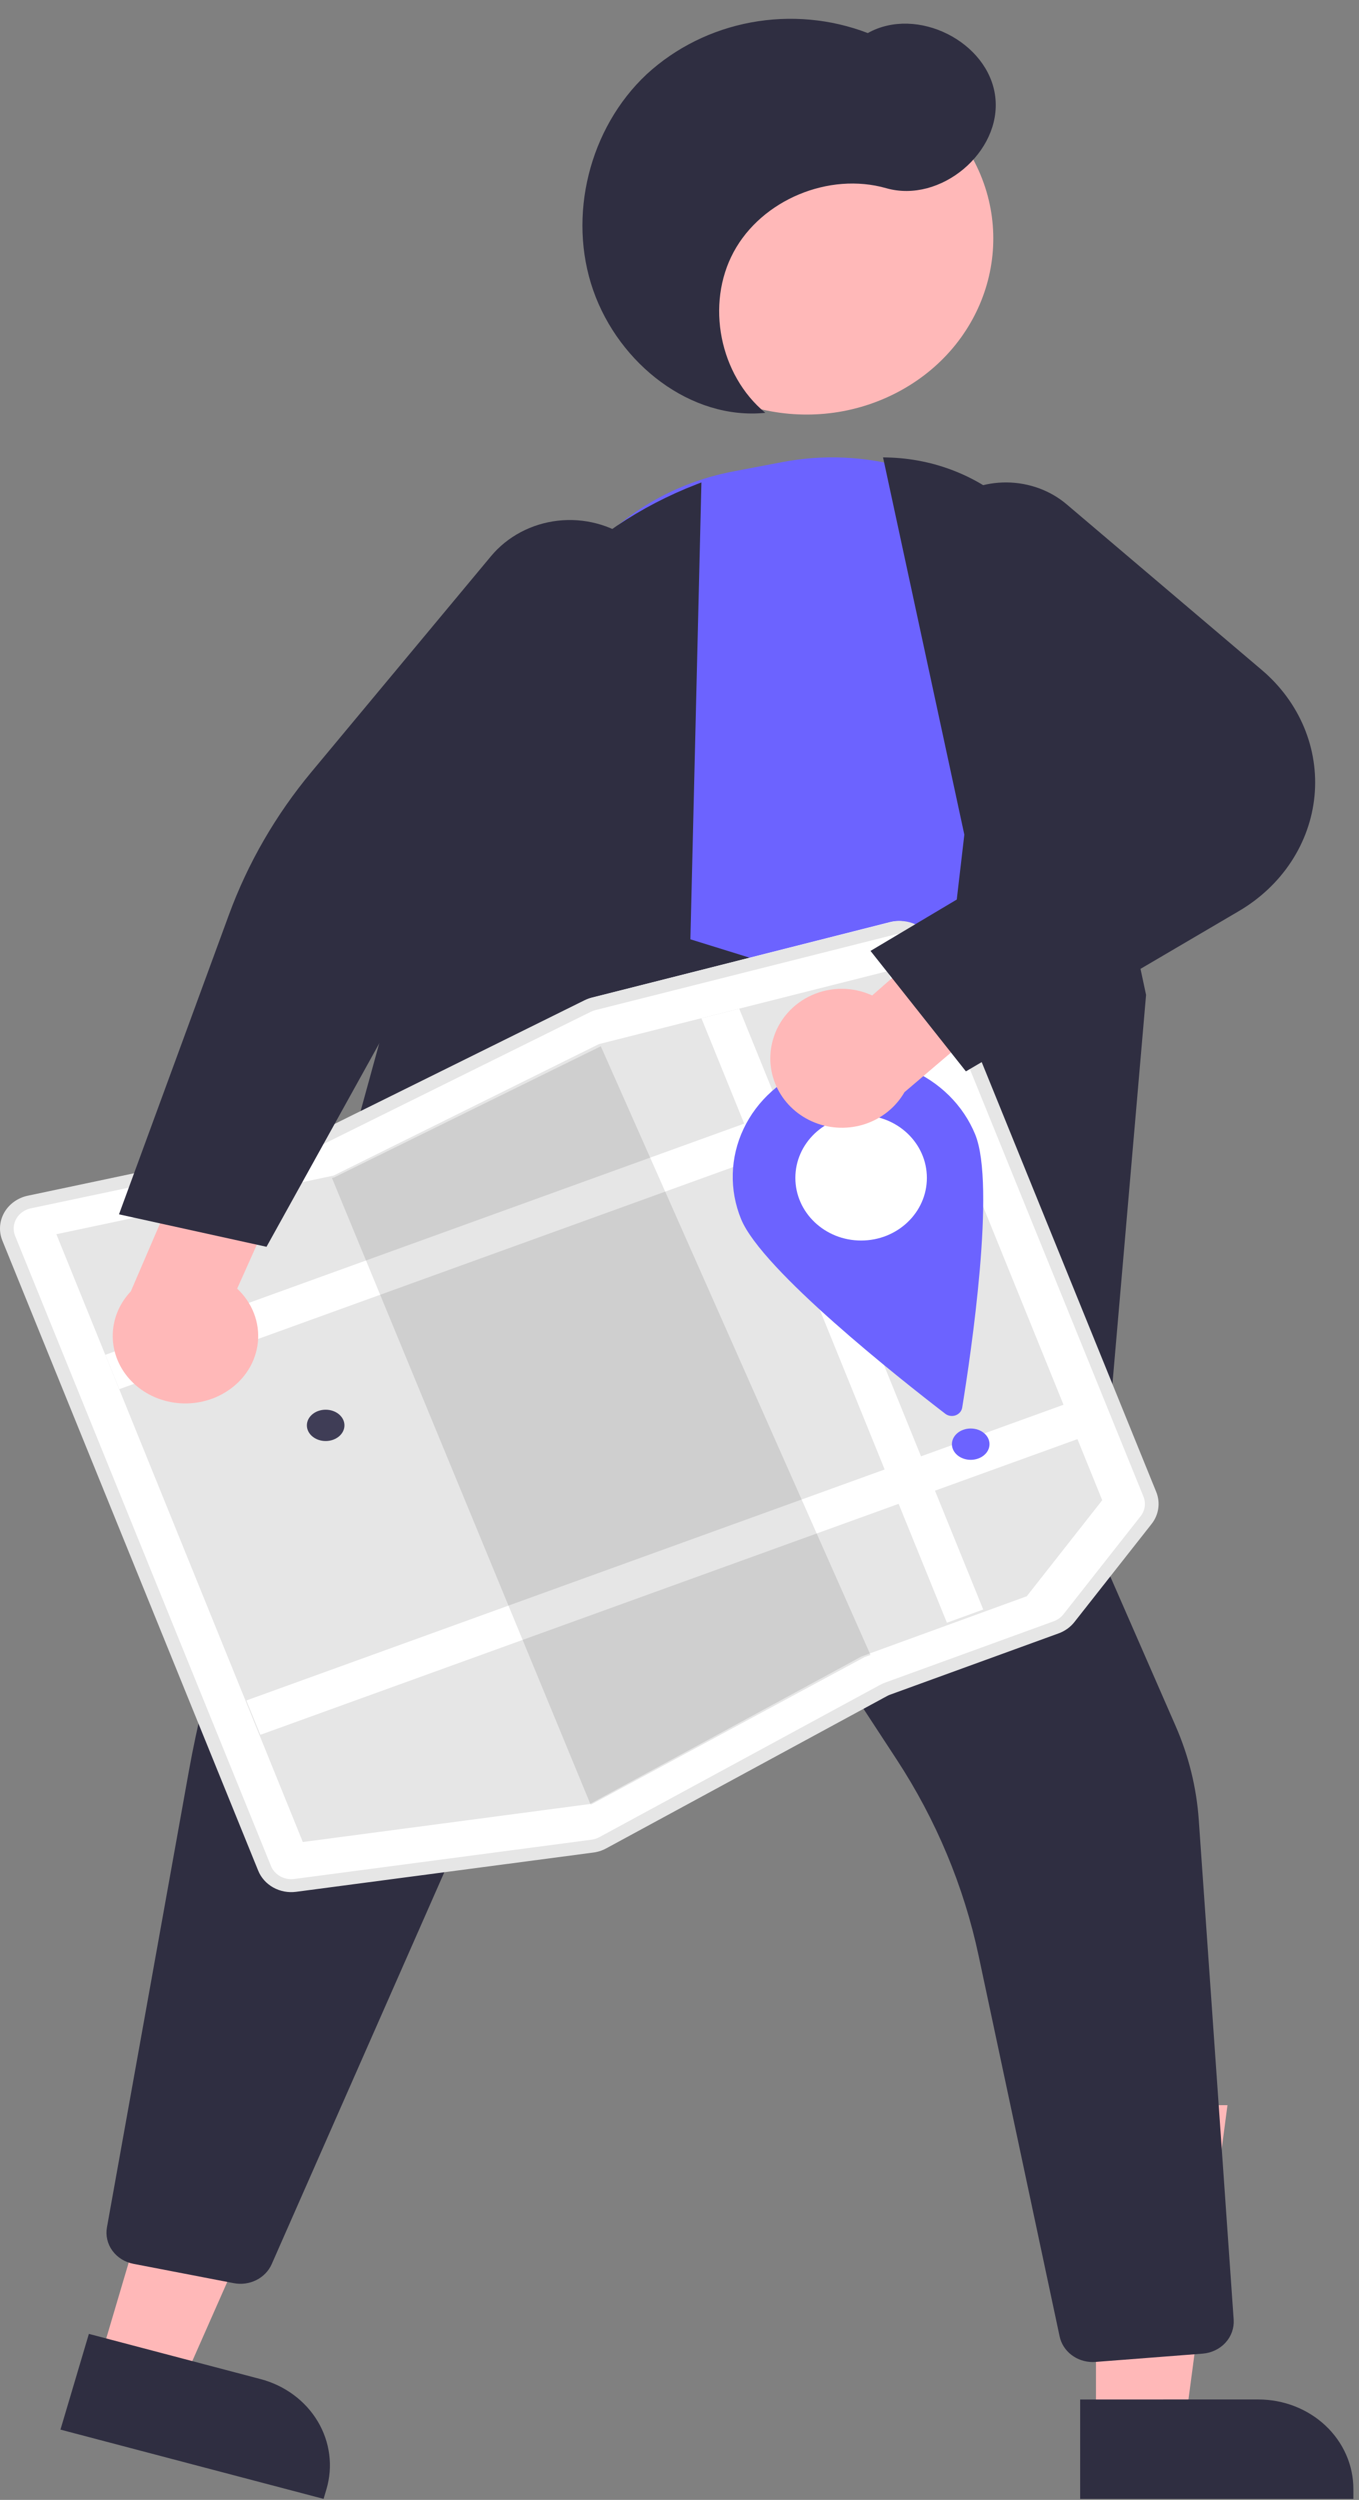 <svg width="217" height="399" viewBox="0 0 217 399" fill="none" xmlns="http://www.w3.org/2000/svg">
<rect x="0" y="0" width="217" height="399" fill="#808080" stroke="none"/>
<path d="M16 376.486L29.311 380L50 333.187L30.355 328L16 376.486Z" fill="#FFB8B8"/>
<path d="M51.667 398.842L9.653 387.786L14.191 372.507L41.598 379.719C45.472 380.738 48.757 383.165 50.731 386.464C52.704 389.764 53.205 393.666 52.121 397.313L51.667 398.842Z" fill="#2F2E41"/>
<path d="M175.004 387L189.234 386.999L196 336L175 336.001L175.004 387Z" fill="#FFB8B8"/>
<path d="M216.102 398.838L172.477 398.842L172.476 382.977L200.933 382.975C202.925 382.974 204.897 383.344 206.737 384.061C208.578 384.778 210.25 385.83 211.659 387.155C213.067 388.481 214.185 390.055 214.947 391.787C215.71 393.519 216.102 395.376 216.102 397.251L216.102 398.838Z" fill="#2F2E41"/>
<path d="M72.161 178L40 251.483L171.325 279L173 237.888L113.368 178.647L72.161 178Z" fill="#B3B3B3"/>
<path d="M143.083 62.724C157.535 55.288 162.846 38.233 154.946 24.63C147.046 11.027 128.927 6.028 114.475 13.464C100.023 20.9 94.712 37.955 102.612 51.558C110.512 65.16 128.632 70.159 143.083 62.724Z" fill="#FFB8B8"/>
<path d="M149.981 174L90.734 151.026L85.459 118.078C83.905 108.447 86.331 98.62 92.231 90.64C98.132 82.66 107.053 77.142 117.138 75.234L124.975 73.743C131.413 72.522 138.068 72.809 144.363 74.577C150.657 76.346 156.401 79.543 161.095 83.891C165.692 88.053 169.131 93.228 171.102 98.956C173.074 104.682 173.518 110.783 172.394 116.712C171.509 121.792 169.334 126.593 166.056 130.7C147.443 153.756 149.833 172.923 149.859 173.114L149.981 174Z" fill="#6C63FF"/>
<path d="M174.42 258L144.584 213.737L153.981 133.219L141 73L141.69 73.016C149.24 73.19 156.43 76.066 161.769 81.049C167.108 86.032 170.189 92.74 170.372 99.784L183 158.793L174.42 258Z" fill="#2F2E41"/>
<path d="M174.473 377C173.23 376.999 172.025 376.591 171.063 375.847C170.102 375.102 169.442 374.066 169.197 372.914L156.271 312.192C153.91 301.067 149.465 290.43 143.144 280.783L106.672 225.045C106.49 224.767 106.231 224.543 105.924 224.396C105.616 224.248 105.271 224.184 104.927 224.21C104.583 224.236 104.253 224.351 103.974 224.543C103.694 224.734 103.477 224.995 103.344 225.296L43.381 361.382C42.899 362.469 42.033 363.366 40.93 363.918C39.827 364.471 38.556 364.645 37.332 364.412L21.314 361.326C19.941 361.068 18.73 360.312 17.939 359.222C17.148 358.131 16.84 356.792 17.079 355.489L30.147 282.734C32.812 267.905 37.354 253.432 43.675 239.626L87.93 143L153.239 163.263L157.549 206.468L187.725 275.498C189.81 280.266 191.057 285.323 191.415 290.47L196.99 370.251C197.076 371.583 196.609 372.893 195.687 373.904C194.765 374.914 193.461 375.544 192.054 375.658L174.917 376.983C174.768 376.994 174.62 377 174.473 377Z" fill="#2F2E41"/>
<path d="M55.674 278L35 259.487L74.072 117.346C76.551 108.409 81.198 100.139 87.648 93.188C94.097 86.237 102.171 80.796 111.233 77.295L112 77L109.912 163.51L55.674 278Z" fill="#2F2E41"/>
<path d="M122.204 65.893C114.885 59.841 112.659 48.55 117.144 40.226C121.629 31.902 132.352 27.422 141.521 30.04C150.157 32.506 159.974 24.28 158.922 15.46C157.87 6.64 146.386 0.895 138.567 5.277C132.646 3.006 126.164 2.418 119.901 3.584C113.638 4.749 107.861 7.618 103.264 11.846C94.077 20.444 90.592 34.499 94.716 46.318C98.841 58.138 110.352 67.086 122.204 65.893Z" fill="#2F2E41"/>
<path d="M95.79 294.408C95.428 294.54 95.051 294.633 94.666 294.684L47.45 300.951C46.308 301.107 45.144 300.888 44.15 300.331C43.156 299.774 42.391 298.911 41.981 297.886L1.34 197.319C1.077 196.667 0.964 195.97 1.01 195.274C1.056 194.578 1.259 193.899 1.606 193.284C1.952 192.67 2.434 192.133 3.018 191.712C3.603 191.29 4.276 190.993 4.992 190.841L4.992 190.841L49.393 181.418C49.736 181.345 50.067 181.23 50.379 181.075L93.565 159.603C93.899 159.437 94.251 159.307 94.615 159.215L142.142 147.166C143.359 146.855 144.654 146.984 145.777 147.529C146.9 148.073 147.77 148.994 148.22 150.114L183.657 237.802C183.968 238.566 184.07 239.393 183.953 240.204C183.835 241.016 183.503 241.786 182.987 242.442L170.731 258.092C170.155 258.829 169.37 259.395 168.469 259.723L141.685 269.512C141.493 269.582 141.307 269.666 141.129 269.763L96.498 294.088C96.271 294.212 96.035 294.319 95.79 294.408Z" fill="white"/>
<path d="M117.75 161.059L111.696 162.589L95.654 166.642L95.625 166.648L73.662 177.528L65.511 181.566L65.508 181.567L53.266 187.63L52.931 187.702L40.214 190.389L34.068 191.691L9 196.99L48.353 294L74.185 290.585L80.519 289.746L94.019 287.959L94.175 287.939L137.556 264.385L163.949 254.776L176 239.446L141.744 155L117.75 161.059Z" fill="#E6E6E6"/>
<path d="M147.477 168.976L16.816 216.24L19.054 221.721L149.714 174.457L147.477 168.976Z" fill="white"/>
<path d="M170.001 224.144L39.341 271.408L41.578 276.888L172.239 229.624L170.001 224.144Z" fill="white"/>
<path d="M118.037 161L157 256.892L151.201 259L112 162.524L118.037 161Z" fill="white"/>
<path opacity="0.1" d="M139 264.145L138.049 264.488L94.452 287.981L94.294 288L53 188.005L53.338 187.934L65.641 181.887L65.644 181.886L73.836 177.858L95.909 167.006L95.938 167L139 264.145Z" fill="black"/>
<path d="M96.002 295.375C95.599 295.521 95.18 295.623 94.752 295.68L47.303 301.946C46.032 302.118 44.738 301.876 43.633 301.259C42.527 300.643 41.677 299.689 41.22 298.554L0.378 198.01C0.085 197.29 -0.04 196.518 0.011 195.748C0.062 194.978 0.288 194.227 0.673 193.547C1.059 192.867 1.595 192.273 2.245 191.807C2.894 191.34 3.643 191.012 4.439 190.844L49.06 181.423C49.358 181.36 49.646 181.26 49.916 181.126L93.317 159.659C93.688 159.475 94.079 159.331 94.484 159.229L142.247 147.183C143.601 146.839 145.041 146.983 146.289 147.585C147.538 148.188 148.506 149.207 149.006 150.445L184.619 238.113C184.965 238.959 185.078 239.873 184.947 240.771C184.817 241.669 184.447 242.521 183.873 243.246L171.557 258.893C170.916 259.708 170.043 260.334 169.041 260.698L142.125 270.484C141.958 270.545 141.796 270.618 141.641 270.702L96.79 295.021C96.537 295.158 96.274 295.276 96.002 295.375ZM4.423 193.004C3.56 193.318 2.864 193.944 2.488 194.743C2.112 195.543 2.087 196.451 2.419 197.268L43.262 297.812C43.542 298.51 44.065 299.096 44.745 299.475C45.424 299.854 46.22 300.003 47.001 299.897L94.45 293.631C94.891 293.572 95.316 293.435 95.703 293.225L140.554 268.906C140.806 268.77 141.069 268.652 141.34 268.553L168.256 258.767C168.872 258.543 169.409 258.158 169.803 257.657L182.119 242.011C182.472 241.565 182.699 241.041 182.78 240.489C182.86 239.937 182.79 239.375 182.577 238.856L146.965 151.187C146.657 150.426 146.062 149.8 145.295 149.429C144.528 149.059 143.642 148.971 142.81 149.182L95.048 161.228C94.799 161.292 94.559 161.38 94.331 161.492L50.93 182.96C50.489 183.177 50.021 183.339 49.537 183.442L4.915 192.863C4.748 192.898 4.583 192.945 4.423 193.004Z" fill="#E6E6E6"/>
<path d="M52 230C53.657 230 55 228.881 55 227.5C55 226.119 53.657 225 52 225C50.343 225 49 226.119 49 227.5C49 228.881 50.343 230 52 230Z" fill="#3F3D56"/>
<path d="M155 233C156.657 233 158 231.881 158 230.5C158 229.119 156.657 228 155 228C153.343 228 152 229.119 152 230.5C152 231.881 153.343 233 155 233Z" fill="#6C63FF"/>
<path d="M155.717 181.071C159.031 189.178 155.042 216.044 153.64 224.668C153.595 224.942 153.475 225.199 153.29 225.415C153.106 225.631 152.864 225.796 152.589 225.896C152.315 225.995 152.017 226.024 151.726 225.98C151.436 225.936 151.163 225.821 150.935 225.645C143.749 220.124 121.647 202.683 118.333 194.576C117.389 192.269 116.939 189.809 117.007 187.338C117.074 184.867 117.659 182.433 118.728 180.174C119.797 177.915 121.328 175.877 123.235 174.175C125.142 172.472 127.387 171.14 129.841 170.253C132.296 169.366 134.912 168.943 137.541 169.006C140.17 169.07 142.76 169.62 145.162 170.624C147.565 171.629 149.734 173.069 151.545 174.861C153.356 176.653 154.773 178.764 155.717 181.071V181.071Z" fill="#6C63FF"/>
<path d="M137.5 198C143.299 198 148 193.523 148 188C148 182.477 143.299 178 137.5 178C131.701 178 127 182.477 127 188C127 193.523 131.701 198 137.5 198Z" fill="white"/>
<path d="M123.422 165.942C123.859 164.388 124.643 162.946 125.718 161.717C126.792 160.488 128.132 159.502 129.643 158.829C131.154 158.156 132.799 157.812 134.461 157.821C136.124 157.831 137.765 158.193 139.267 158.883L158.55 142L172 150.847L144.424 174.318C143.06 176.687 140.847 178.488 138.204 179.382C135.56 180.275 132.671 180.198 130.082 179.166C127.493 178.133 125.385 176.217 124.158 173.78C122.93 171.342 122.668 168.554 123.422 165.942Z" fill="#FFB8B8"/>
<path d="M154.233 171L139 151.773L173.728 131.101L148.837 98.068C146.803 95.369 145.912 92.067 146.333 88.795C146.754 85.522 148.459 82.509 151.12 80.333C153.781 78.157 157.212 76.97 160.756 77.001C164.299 77.031 167.706 78.276 170.324 80.498L201.489 106.944C204.458 109.463 206.761 112.585 208.22 116.068C209.678 119.55 210.253 123.299 209.898 127.022C209.544 130.745 208.27 134.342 206.176 137.532C204.082 140.722 201.225 143.419 197.826 145.414L154.233 171Z" fill="#2F2E41"/>
<path d="M36.267 222.039C37.653 221.146 38.81 219.982 39.659 218.628C40.508 217.275 41.027 215.765 41.18 214.204C41.333 212.644 41.115 211.072 40.543 209.599C39.971 208.125 39.058 206.786 37.869 205.675L48 183.07L34.715 174L20.891 206.109C19.015 208.089 17.987 210.64 18 213.277C18.014 215.915 19.068 218.456 20.963 220.419C22.858 222.383 25.463 223.632 28.284 223.931C31.105 224.229 33.945 223.556 36.267 222.039V222.039Z" fill="#FFB8B8"/>
<path d="M42.556 199L19 193.818L36.554 146.003C39.579 137.753 44.042 130.038 49.758 123.177L78.397 88.777C81.016 85.631 84.848 83.593 89.055 83.11C93.261 82.628 97.499 83.74 100.839 86.203C104.18 88.666 106.351 92.279 106.876 96.25C107.402 100.222 106.24 104.229 103.644 107.393L71.866 146.135L42.556 199Z" fill="#2F2E41"/>
</svg>
